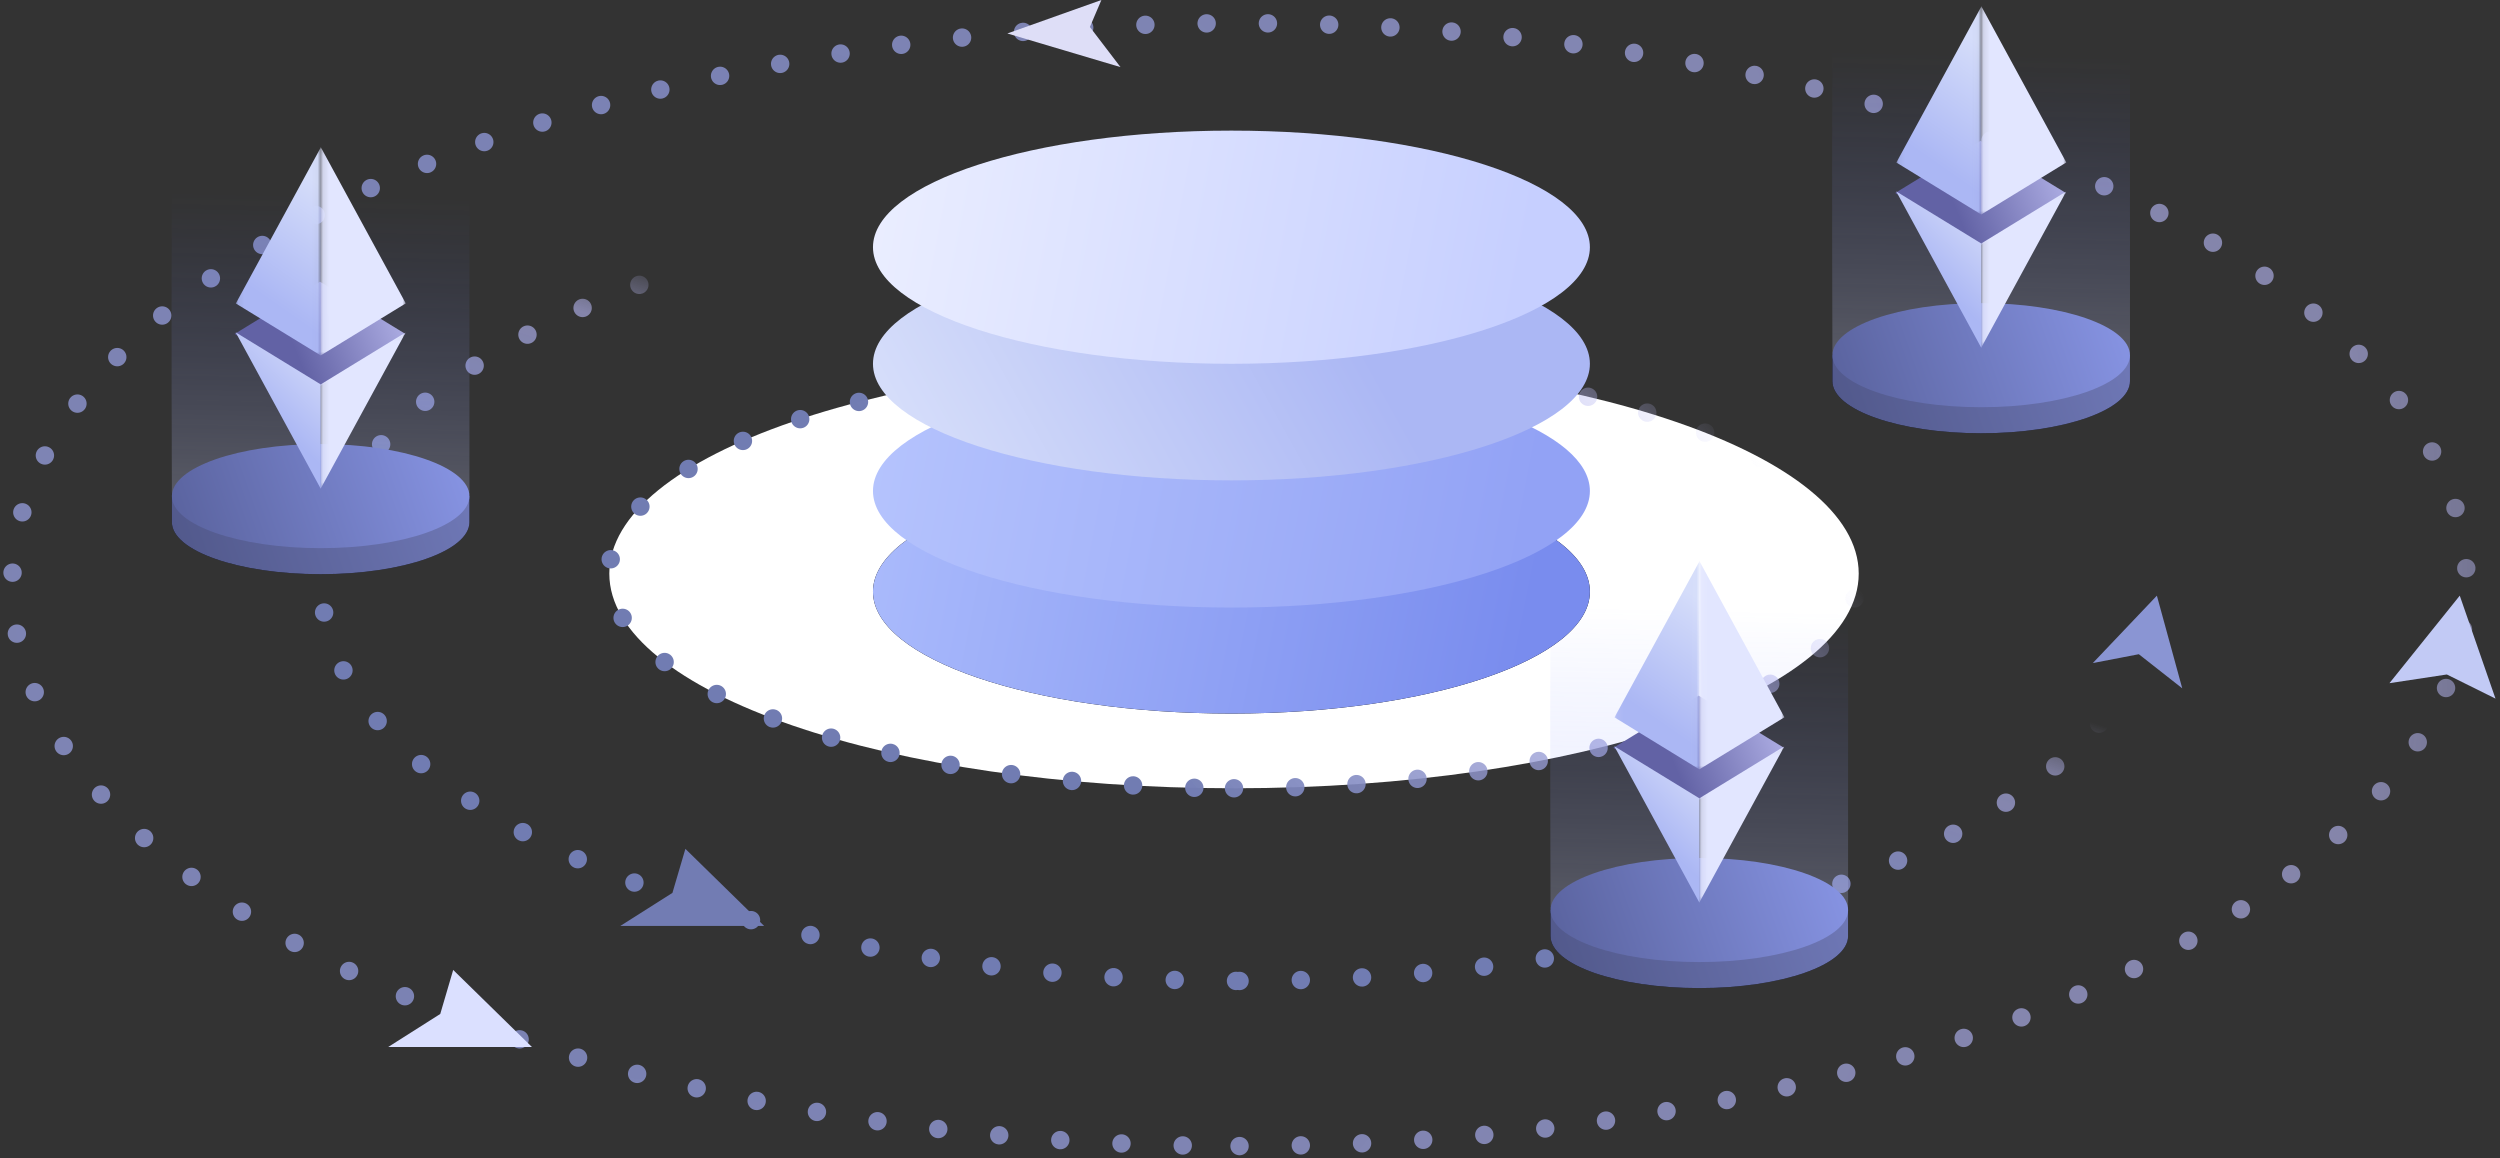 <svg xmlns="http://www.w3.org/2000/svg" xmlns:xlink="http://www.w3.org/1999/xlink" width="408" height="189" viewBox="0 0 408 189">
    <rect x="0" y="0" width="408" height="189" fill="#333333" stroke="none"/>
    <defs>
        <linearGradient id="a" x1="33.877%" x2="52.27%" y1="59.325%" y2="34.469%">
            <stop offset="0%" stop-color="#717CB2"/>
            <stop offset="75.685%" stop-color="#B0B0E9" stop-opacity=".654"/>
            <stop offset="100%" stop-color="#C2C2FA" stop-opacity="0"/>
        </linearGradient>
        <radialGradient id="b" cx="27.1%" cy="47.264%" r="197.408%" fx="27.1%" fy="47.264%" gradientTransform="matrix(.457 0 0 1 .147 0)">
            <stop offset="0%" stop-color="#717CB2"/>
            <stop offset="75.685%" stop-color="#B0B0E9" stop-opacity=".654"/>
            <stop offset="100%" stop-color="#C2C2FA" stop-opacity="0"/>
        </radialGradient>
        <linearGradient id="c" x1="31.64%" x2="95.408%" y1="54.518%" y2="37.467%">
            <stop offset="0%" stop-color="#717CB2"/>
            <stop offset="75.924%" stop-color="#B0B0E9" stop-opacity=".654"/>
            <stop offset="100%" stop-color="#C2C2FA" stop-opacity="0"/>
        </linearGradient>
        <linearGradient id="d" x1="100%" x2="0%" y1="43.881%" y2="56.119%">
            <stop offset="0%" stop-color="#6E77B5"/>
            <stop offset="99.483%" stop-color="#52598C"/>
        </linearGradient>
        <linearGradient id="e" x1="50%" x2="47.997%" y1="3.155%" y2="109.349%">
            <stop offset="0%" stop-color="#4F67FF" stop-opacity="0"/>
            <stop offset="100%" stop-color="#EEF0FF" stop-opacity=".306"/>
        </linearGradient>
        <linearGradient id="f" x1="100%" x2=".517%" y1="43.881%" y2="56.056%">
            <stop offset="0%" stop-color="#8693E2"/>
            <stop offset="100%" stop-color="#5B64A0"/>
        </linearGradient>
        <linearGradient id="g" x1="104.746%" x2="34.26%" y1="43.236%" y2="60.769%">
            <stop offset="0%" stop-color="#B2B2E7"/>
            <stop offset="100%" stop-color="#6262A5"/>
        </linearGradient>
        <path id="h" d="M0 .037h13.894v25.517H0z"/>
        <linearGradient id="j" x1="19.217%" x2="50%" y1="0%" y2="59.299%">
            <stop offset="0%" stop-color="#D5DCFA"/>
            <stop offset="100%" stop-color="#ABB7F4"/>
        </linearGradient>
        <path id="k" d="M.03.08h13.894v34.018H.03z"/>
        <linearGradient id="l" x1="37.935%" x2="56.979%" y1="7.544%" y2="74.563%">
            <stop offset="0%" stop-color="#D5DDFA"/>
            <stop offset="100%" stop-color="#ABB7F4"/>
        </linearGradient>
        <path id="n" d="M0 .08h13.893v34.018H0z"/>
        <path id="p" d="M0 .037h13.894v25.517H0z"/>
        <path id="r" d="M.03.08h13.894v34.018H.03z"/>
        <path id="t" d="M0 .08h13.893v34.018H0z"/>
        <path id="v" d="M0 .037h13.894v25.517H0z"/>
        <path id="x" d="M.03.08h13.894v34.018H.03z"/>
        <path id="z" d="M0 .08h13.893v34.018H0z"/>
        <linearGradient id="B" x1="-22.346%" x2="91.846%" y1="45.091%" y2="52.84%">
            <stop offset="0%" stop-color="#B5C5FF"/>
            <stop offset="100%" stop-color="#798CEE"/>
        </linearGradient>
        <linearGradient id="C" x1="-22.346%" x2="91.846%" y1="45.509%" y2="52.598%">
            <stop offset="0%" stop-color="#BDCBFF"/>
            <stop offset="100%" stop-color="#92A2F5"/>
        </linearGradient>
        <linearGradient id="D" x1="1.241%" x2="68.26%" y1="55.094%" y2="43.014%">
            <stop offset="0%" stop-color="#D5DDFA"/>
            <stop offset="100%" stop-color="#ABB7F4"/>
        </linearGradient>
        <linearGradient id="E" x1="-22.346%" x2="91.063%" y1="45.509%" y2="52.55%">
            <stop offset="0%" stop-color="#F3F5FF"/>
            <stop offset="100%" stop-color="#C6CFFF"/>
        </linearGradient>
    </defs>
    <g fill="none" fill-rule="evenodd">
        <path stroke="url(#a)" stroke-dasharray="0,10" stroke-linecap="round" stroke-linejoin="round" stroke-width="3" d="M200.294 160.09c82.714 0 149.768-28.956 149.768-64.678 0-35.72-67.054-64.678-149.768-64.678-82.716 0-149.77 28.96-149.77 64.68 0 35.72 67.054 64.676 149.77 64.676z" transform="translate(2)"/>
        <path stroke="url(#b)" stroke-dasharray="0,10" stroke-linecap="round" stroke-linejoin="round" stroke-width="3" d="M200.294 187.04c110.62 0 200.292-41.022 200.292-91.628 0-50.604-89.674-91.626-200.292-91.626C89.674 3.786 0 44.808 0 95.412c0 50.608 89.674 91.628 200.294 91.628z" transform="translate(2)"/>
        <path fill="#FFF" fill-rule="nonzero" stroke="url(#c)" stroke-dasharray="0,10" stroke-linecap="round" stroke-linejoin="round" stroke-width="3" d="M199.392 128.646c56.306 0 101.95-15.684 101.95-35.032 0-19.35-45.644-35.034-101.95-35.034-56.306 0-101.952 15.684-101.952 35.034 0 19.348 45.646 35.032 101.952 35.032z" transform="translate(2)"/>
        <g transform="translate(28 23)">
            <path fill="#000" fill-rule="nonzero" d="M.051 62.212v-4.246H3.3c4.199-2.539 12.044-4.247 21.031-4.247 8.988 0 16.835 1.708 21.032 4.248h3.248v4.245c0 4.692-10.871 8.495-24.28 8.495-13.408 0-24.28-3.805-24.28-8.495z"/>
            <path fill="url(#d)" fill-rule="nonzero" d="M.051 8.932V4.686H3.3C7.499 2.147 15.344.439 24.331.439c8.988 0 16.835 1.708 21.032 4.248h3.248v4.245c0 4.692-10.871 8.495-24.28 8.495-13.408 0-24.28-3.805-24.28-8.495z" transform="translate(0 53.28)"/>
            <path fill="url(#e)" fill-rule="nonzero" d="M24.331 65.693c13.41 0 24.28-3.805 24.28-8.496 0-3.643-.008-21.158 0-50.193H.051c-.117 27.798 0 45.504 0 50.194 0 4.69 10.872 8.493 24.28 8.493v.002z"/>
            <ellipse cx="24.331" cy="57.966" fill="url(#f)" fill-rule="nonzero" rx="24.28" ry="8.493"/>
            <path fill="url(#g)" fill-rule="nonzero" d="M.304 31.493l13.929 8.515 13.92-8.515-13.932-8.516z" transform="translate(10)"/>
            <g transform="matrix(-1 0 0 1 38.22 31.199)">
                <mask id="i" fill="#fff">
                    <use xlink:href="#h"/>
                </mask>
                <path fill="#E2E6FF" fill-rule="nonzero" d="M13.893 8.54L0 .038l13.894 25.517z" mask="url(#i)"/>
            </g>
            <path fill="url(#j)" fill-rule="nonzero" d="M14.341 31.235L.46 56.75.457 39.738z" transform="matrix(-1 0 0 1 24.799 0)"/>
            <g transform="matrix(-1 0 0 1 24.366 .916)">
                <mask id="m" fill="#fff">
                    <use xlink:href="#k"/>
                </mask>
                <path fill="url(#l)" fill-rule="nonzero" d="M-.004 34.114L13.88 25.61-.014.094z" mask="url(#m)"/>
            </g>
            <g transform="matrix(-1 0 0 1 38.22 .916)">
                <mask id="o" fill="#fff">
                    <use xlink:href="#n"/>
                </mask>
                <path fill="#E2E6FF" fill-rule="nonzero" d="M0 25.595L13.883.078l.01 34.02z" mask="url(#o)"/>
            </g>
        </g>
        <g transform="translate(252.997 90.55)">
            <path fill="#000" fill-rule="nonzero" d="M.051 62.212v-4.246H3.3c4.199-2.539 12.044-4.247 21.031-4.247 8.988 0 16.835 1.708 21.032 4.248h3.248v4.245c0 4.692-10.871 8.495-24.28 8.495-13.408 0-24.28-3.805-24.28-8.495z"/>
            <path fill="url(#d)" fill-rule="nonzero" d="M.051 8.932V4.686H3.3C7.499 2.147 15.344.439 24.331.439c8.988 0 16.835 1.708 21.032 4.248h3.248v4.245c0 4.692-10.871 8.495-24.28 8.495-13.408 0-24.28-3.805-24.28-8.495z" transform="translate(0 53.28)"/>
            <path fill="url(#e)" fill-rule="nonzero" d="M24.331 65.693c13.41 0 24.28-3.805 24.28-8.496 0-3.643-.008-21.158 0-50.193H.051c-.117 27.798 0 45.504 0 50.194 0 4.69 10.872 8.493 24.28 8.493v.002z"/>
            <ellipse cx="24.331" cy="57.966" fill="url(#f)" fill-rule="nonzero" rx="24.28" ry="8.493"/>
            <path fill="url(#g)" fill-rule="nonzero" d="M.304 31.493l13.929 8.515 13.92-8.515-13.932-8.516z" transform="translate(10)"/>
            <g transform="matrix(-1 0 0 1 38.22 31.199)">
                <mask id="q" fill="#fff">
                    <use xlink:href="#p"/>
                </mask>
                <path fill="#E2E6FF" fill-rule="nonzero" d="M13.893 8.54L0 .038l13.894 25.517z" mask="url(#q)"/>
            </g>
            <path fill="url(#j)" fill-rule="nonzero" d="M14.341 31.235L.46 56.75.457 39.738z" transform="matrix(-1 0 0 1 24.799 0)"/>
            <g transform="matrix(-1 0 0 1 24.366 .916)">
                <mask id="s" fill="#fff">
                    <use xlink:href="#r"/>
                </mask>
                <path fill="url(#l)" fill-rule="nonzero" d="M-.004 34.114L13.88 25.61-.014.094z" mask="url(#s)"/>
            </g>
            <g transform="matrix(-1 0 0 1 38.22 .916)">
                <mask id="u" fill="#fff">
                    <use xlink:href="#t"/>
                </mask>
                <path fill="#E2E6FF" fill-rule="nonzero" d="M0 25.595L13.883.078l.01 34.02z" mask="url(#u)"/>
            </g>
        </g>
        <g transform="translate(299)">
            <path fill="#000" fill-rule="nonzero" d="M.051 62.212v-4.246H3.3c4.199-2.539 12.044-4.247 21.031-4.247 8.988 0 16.835 1.708 21.032 4.248h3.248v4.245c0 4.692-10.871 8.495-24.28 8.495-13.408 0-24.28-3.805-24.28-8.495z"/>
            <path fill="url(#d)" fill-rule="nonzero" d="M.051 8.932V4.686H3.3C7.499 2.147 15.344.439 24.331.439c8.988 0 16.835 1.708 21.032 4.248h3.248v4.245c0 4.692-10.871 8.495-24.28 8.495-13.408 0-24.28-3.805-24.28-8.495z" transform="translate(0 53.28)"/>
            <path fill="url(#e)" fill-rule="nonzero" d="M24.331 65.693c13.41 0 24.28-3.805 24.28-8.496 0-3.643-.008-21.158 0-50.193H.051c-.117 27.798 0 45.504 0 50.194 0 4.69 10.872 8.493 24.28 8.493v.002z"/>
            <ellipse cx="24.331" cy="57.966" fill="url(#f)" fill-rule="nonzero" rx="24.28" ry="8.493"/>
            <path fill="url(#g)" fill-rule="nonzero" d="M.304 31.493l13.929 8.515 13.92-8.515-13.932-8.516z" transform="translate(10)"/>
            <g transform="matrix(-1 0 0 1 38.22 31.199)">
                <mask id="w" fill="#fff">
                    <use xlink:href="#v"/>
                </mask>
                <path fill="#E2E6FF" fill-rule="nonzero" d="M13.893 8.54L0 .038l13.894 25.517z" mask="url(#w)"/>
            </g>
            <path fill="url(#j)" fill-rule="nonzero" d="M14.341 31.235L.46 56.75.457 39.738z" transform="matrix(-1 0 0 1 24.799 0)"/>
            <g transform="matrix(-1 0 0 1 24.366 .916)">
                <mask id="y" fill="#fff">
                    <use xlink:href="#x"/>
                </mask>
                <path fill="url(#l)" fill-rule="nonzero" d="M-.004 34.114L13.88 25.61-.014.094z" mask="url(#y)"/>
            </g>
            <g transform="matrix(-1 0 0 1 38.22 .916)">
                <mask id="A" fill="#fff">
                    <use xlink:href="#z"/>
                </mask>
                <path fill="#E2E6FF" fill-rule="nonzero" d="M0 25.595L13.883.078l.01 34.02z" mask="url(#A)"/>
            </g>
        </g>
        <path fill="#727CB3" fill-rule="nonzero" d="M111.854 138.532l-2.112 7.184-8.498 5.392h23.46z"/>
        <path fill="#DBE0FF" fill-rule="nonzero" d="M73.96 158.294l-2.11 7.184-8.5 5.392h23.46z"/>
        <path fill="#DEDEF7" fill-rule="nonzero" d="M179.748 0l-1.88 4.404 4.996 6.548-18.464-5.49z"/>
        <path fill="#8A95D3" fill-rule="nonzero" d="M341.548 108.212l7.508-1.444 7.086 5.566-4.14-15.124z"/>
        <path fill="#C2CAF5" fill-rule="nonzero" d="M389.956 111.494l9.368-1.42 7.94 3.94-5.832-16.804z"/>
        <g fill-rule="nonzero" transform="translate(142.47 21.317)">
            <ellipse cx="58.5" cy="20.757" fill="#000" rx="58.5" ry="19.892" transform="translate(0 54.486)"/>
            <ellipse cx="58.5" cy="19.892" fill="url(#B)" rx="58.5" ry="19.892" transform="translate(0 55.351)"/>
            <path fill="url(#C)" d="M58.5 77.838c32.31 0 58.5-8.52 58.5-19.027 0-4.773-5.4-9.133-14.32-12.472-10.727-4.016-26.543-6.555-44.18-6.555C26.19 39.784 0 48.303 0 58.81c0 10.508 26.19 19.027 58.5 19.027z"/>
            <ellipse cx="58.5" cy="38.054" fill="url(#D)" rx="58.5" ry="19.027"/>
            <ellipse cx="58.5" cy="19.027" fill="url(#E)" rx="58.5" ry="19.027"/>
        </g>
    </g>
</svg>
